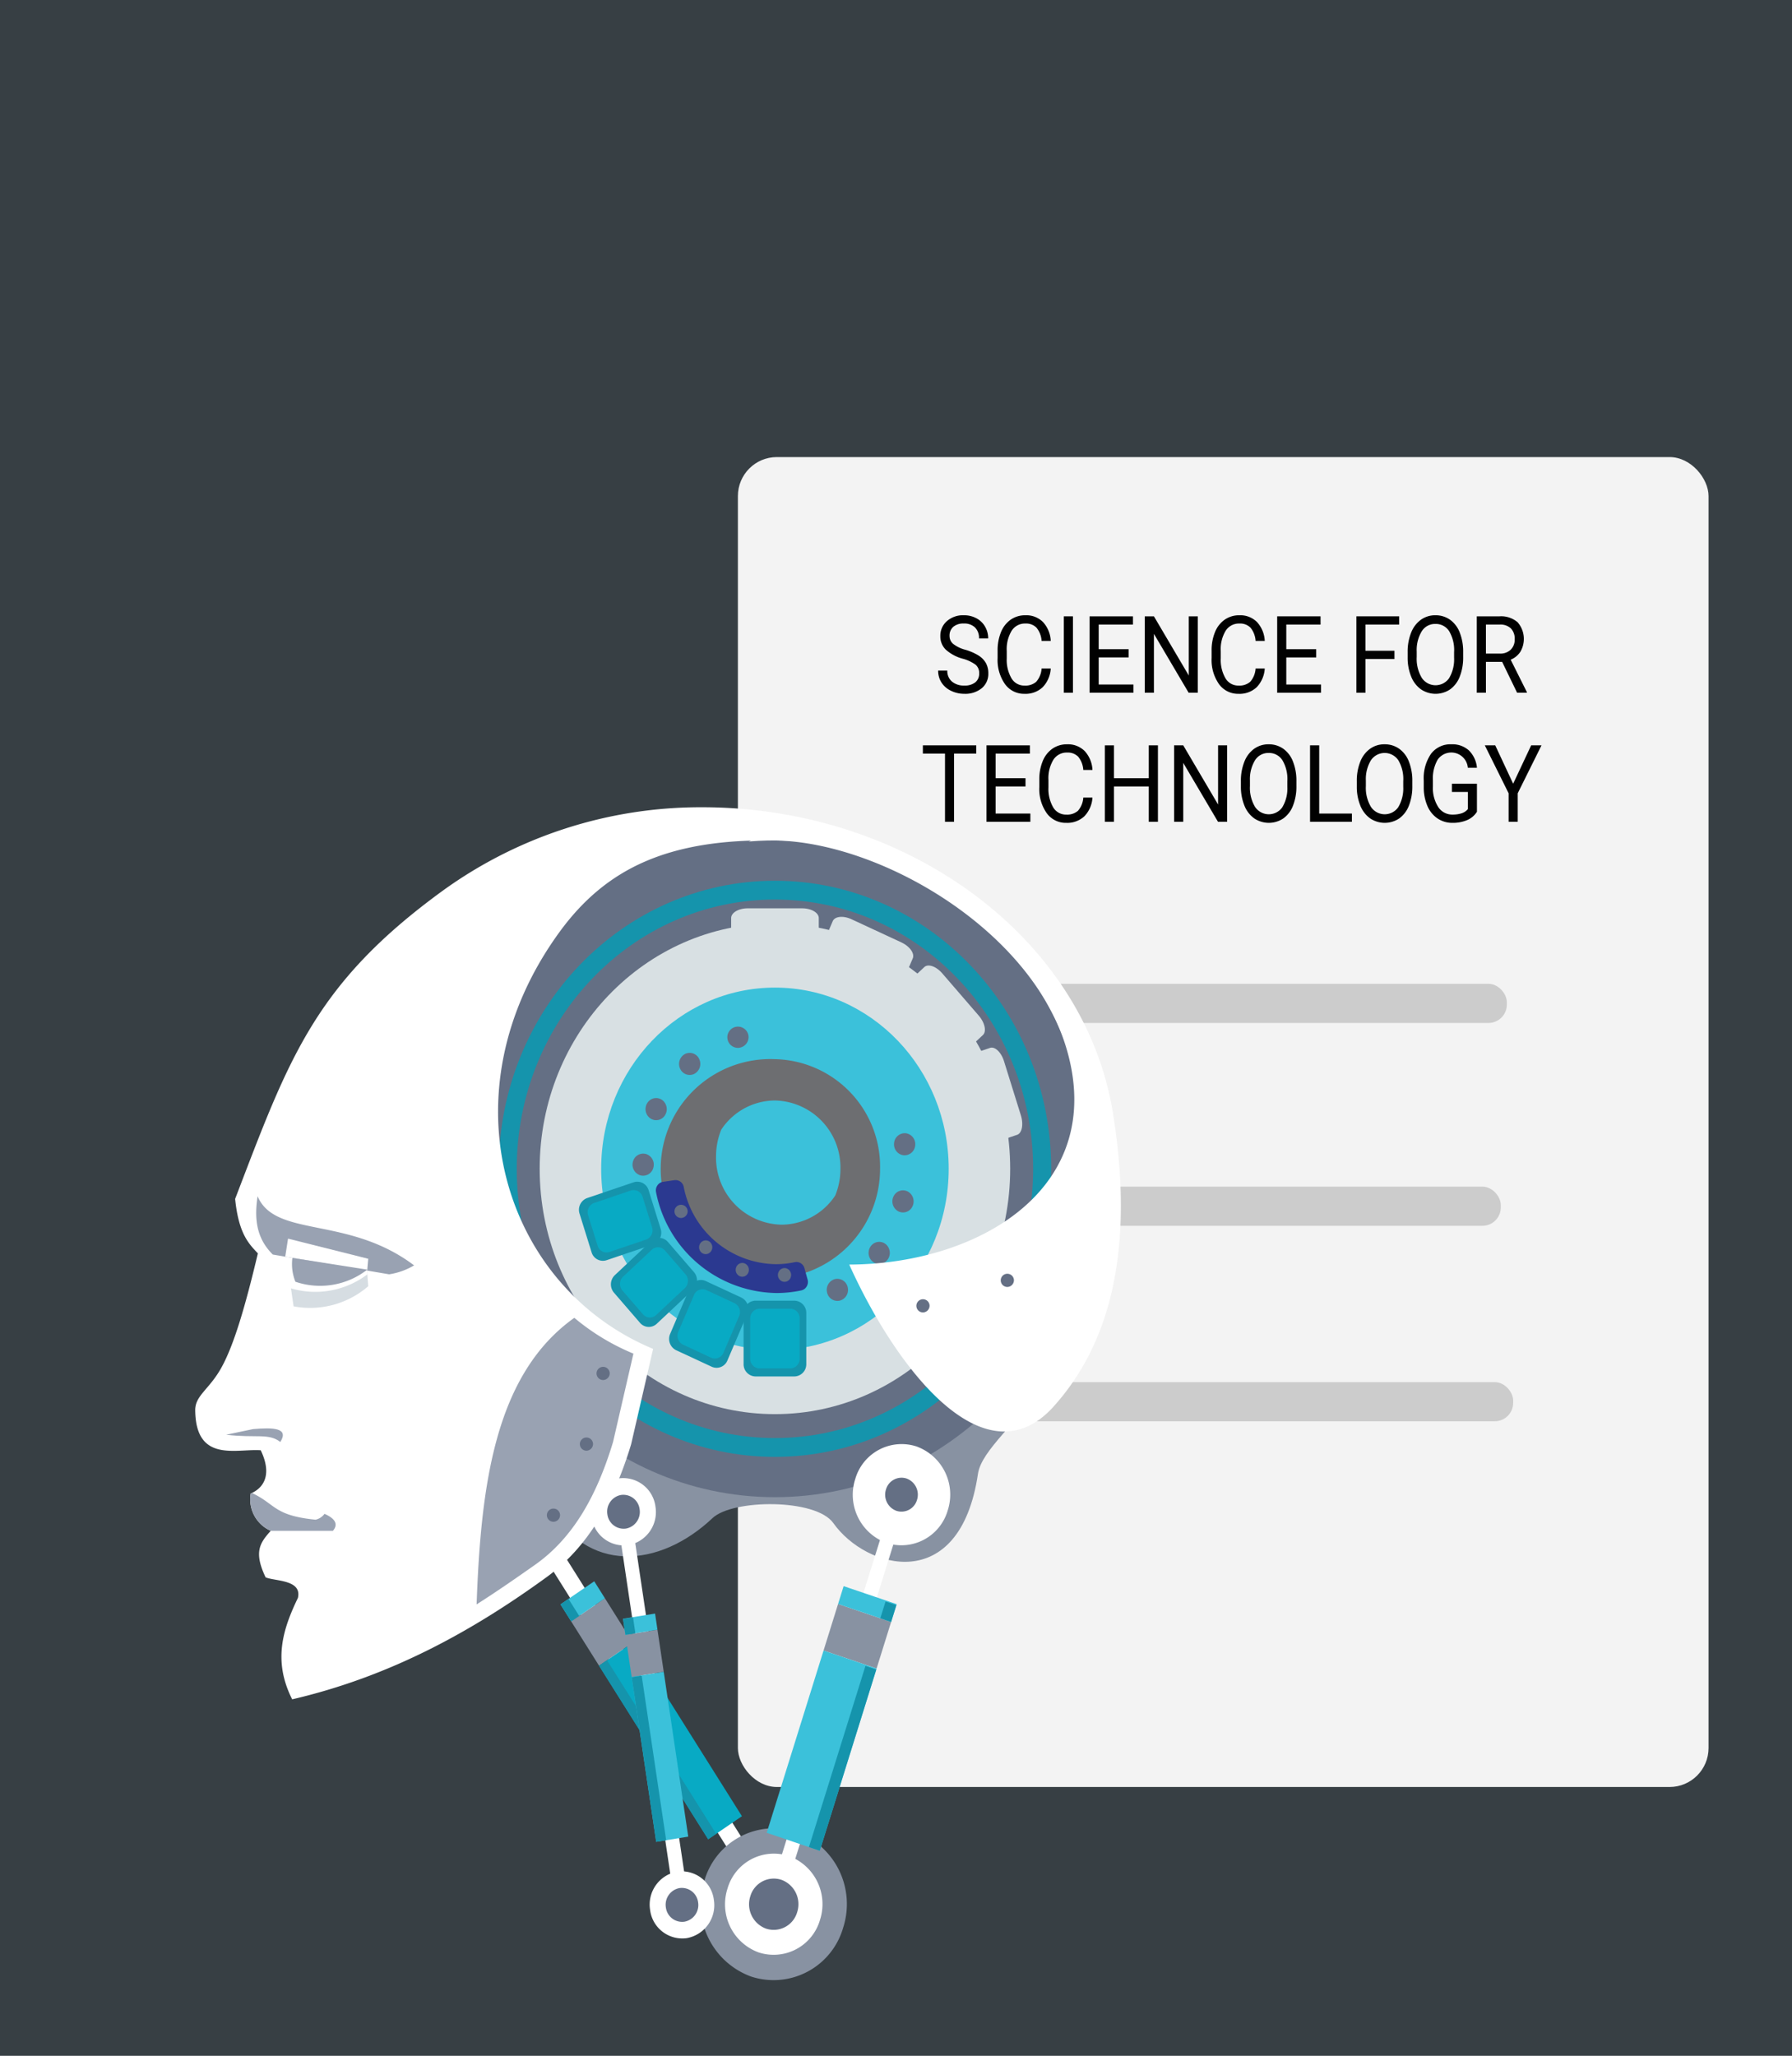 <svg id="Layer_1" data-name="Layer 1" xmlns="http://www.w3.org/2000/svg" width="183.882" height="210.855" viewBox="0 0 183.882 210.855"><defs><style>.cls-1{fill:#373f44;}.cls-2{fill:#f3f3f3;}.cls-3{fill:#ccc;}.cls-4{fill:#010101;}.cls-5{fill:#646f84;}.cls-10,.cls-11,.cls-12,.cls-13,.cls-14,.cls-15,.cls-5,.cls-6,.cls-7,.cls-8,.cls-9{fill-rule:evenodd;}.cls-6{fill:#fff;}.cls-7{fill:#8892a2;}.cls-8{fill:#08aac4;}.cls-9{fill:#3bc1da;}.cls-10{fill:#1594ac;}.cls-11{fill:#d8e0e3;}.cls-12{fill:#6d6e71;}.cls-13{fill:#2b3990;}.cls-14{fill:#99a2b2;}.cls-15{fill:#d6dde2;}</style></defs><title>scifortech</title><rect class="cls-1" width="183.882" height="210.855"/><rect class="cls-2" x="75.717" y="46.88" width="99.602" height="136.405" rx="4"/><rect class="cls-3" x="86.236" y="141.761" width="69.032" height="4.014" rx="1.882"/><rect class="cls-3" x="85.588" y="100.906" width="69.032" height="4.014" rx="1.882"/><path class="cls-4" d="M98.787,67.56a4.234,4.234,0,0,1-1.749-.94,1.886,1.886,0,0,1-.548-1.376,1.98,1.98,0,0,1,.669-1.532,2.491,2.491,0,0,1,1.739-.606,2.668,2.668,0,0,1,1.302.312,2.222,2.222,0,0,1,.885.861A2.373,2.373,0,0,1,101.4,65.481H100.46a1.513,1.513,0,0,0-.408-1.121,1.562,1.562,0,0,0-1.153-.408,1.585,1.585,0,0,0-1.077.337,1.176,1.176,0,0,0-.387.936,1.051,1.051,0,0,0,.367.811,3.439,3.439,0,0,0,1.25.607,5.51,5.51,0,0,1,1.382.606,2.208,2.208,0,0,1,.739.772,2.144,2.144,0,0,1,.241,1.04,1.905,1.905,0,0,1-.672,1.526,2.67,2.67,0,0,1-1.795.574,3.057,3.057,0,0,1-1.362-.31,2.349,2.349,0,0,1-.976-.848,2.229,2.229,0,0,1-.343-1.223h.94a1.413,1.413,0,0,0,.474,1.123,1.868,1.868,0,0,0,1.268.412,1.707,1.707,0,0,0,1.134-.334,1.128,1.128,0,0,0,.394-.91,1.113,1.113,0,0,0-.364-.891A4.014,4.014,0,0,0,98.787,67.56Z"/><path class="cls-4" d="M107.82,68.566a3.013,3.013,0,0,1-.829,1.92,2.557,2.557,0,0,1-1.855.676,2.4,2.4,0,0,1-2.012-.997,4.295,4.295,0,0,1-.757-2.665v-.754a4.875,4.875,0,0,1,.352-1.922,2.848,2.848,0,0,1,1-1.273,2.581,2.581,0,0,1,1.498-.444,2.414,2.414,0,0,1,1.81.697,3.059,3.059,0,0,1,.793,1.931h-.939a2.365,2.365,0,0,0-.528-1.361,1.504,1.504,0,0,0-1.136-.421,1.617,1.617,0,0,0-1.403.733,3.635,3.635,0,0,0-.509,2.086v.76a3.739,3.739,0,0,0,.482,2.032,1.513,1.513,0,0,0,1.348.754,1.677,1.677,0,0,0,1.193-.39,2.272,2.272,0,0,0,.553-1.36Z"/><path class="cls-4" d="M110.098,71.054h-.935v-7.84h.935Z"/><path class="cls-4" d="M115.809,67.43H112.74V70.209h3.565v.845h-4.5v-7.84h4.451V64.06H112.74V66.585h3.069Z"/><path class="cls-4" d="M122.911,71.054h-.939l-3.565-6.042v6.042h-.939v-7.84h.939l3.575,6.069V63.214h.93Z"/><path class="cls-4" d="M129.78,68.566a3.014,3.014,0,0,1-.83,1.92,2.555,2.555,0,0,1-1.855.676,2.401,2.401,0,0,1-2.012-.997,4.301,4.301,0,0,1-.756-2.665v-.754a4.873,4.873,0,0,1,.352-1.922,2.846,2.846,0,0,1,.999-1.273,2.584,2.584,0,0,1,1.499-.444,2.415,2.415,0,0,1,1.81.697,3.065,3.065,0,0,1,.793,1.931h-.94a2.372,2.372,0,0,0-.527-1.361,1.504,1.504,0,0,0-1.136-.421,1.617,1.617,0,0,0-1.403.733,3.627,3.627,0,0,0-.509,2.086v.76a3.739,3.739,0,0,0,.481,2.032,1.516,1.516,0,0,0,1.348.754,1.682,1.682,0,0,0,1.194-.39,2.272,2.272,0,0,0,.552-1.36Z"/><path class="cls-4" d="M135.059,67.43H131.99V70.209h3.565v.845h-4.5v-7.84h4.451V64.06H131.99V66.585h3.069Z"/><path class="cls-4" d="M143.09,67.592h-2.972v3.462h-.935v-7.84h4.388V64.06h-3.453v2.687H143.09Z"/><path class="cls-4" d="M150.139,67.387a5.307,5.307,0,0,1-.35,2.011,2.881,2.881,0,0,1-.992,1.311,2.677,2.677,0,0,1-2.982-.002,2.939,2.939,0,0,1-1.005-1.298,5.088,5.088,0,0,1-.367-1.952v-.566a5.228,5.228,0,0,1,.355-1.998,2.938,2.938,0,0,1,1.004-1.327,2.507,2.507,0,0,1,1.486-.46,2.551,2.551,0,0,1,1.501.455,2.879,2.879,0,0,1,1,1.319,5.331,5.331,0,0,1,.35,2.011Zm-.929-.506a3.803,3.803,0,0,0-.506-2.14,1.617,1.617,0,0,0-1.416-.746,1.6,1.6,0,0,0-1.394.746,3.708,3.708,0,0,0-.522,2.07v.576a3.808,3.808,0,0,0,.513,2.124,1.694,1.694,0,0,0,2.814.043,3.779,3.779,0,0,0,.511-2.092Z"/><path class="cls-4" d="M154.138,67.883h-1.663v3.171h-.939v-7.84H153.88a2.595,2.595,0,0,1,1.842.604,2.602,2.602,0,0,1,.287,3.031,2.163,2.163,0,0,1-.995.813l1.664,3.328v.064H155.675Zm-1.663-.846h1.435a1.519,1.519,0,0,0,1.106-.399,1.419,1.419,0,0,0,.411-1.068,1.502,1.502,0,0,0-.392-1.117,1.554,1.554,0,0,0-1.131-.394h-1.43Z"/><path class="cls-4" d="M100.176,77.293H97.9v6.995h-.93V77.293H94.698v-.846h5.478Z"/><path class="cls-4" d="M105.231,80.664h-3.069v2.779h3.566v.845h-4.5v-7.84h4.451v.846h-3.517v2.525h3.069Z"/><path class="cls-4" d="M112.1,81.8a3.013,3.013,0,0,1-.83,1.92,2.555,2.555,0,0,1-1.855.676,2.401,2.401,0,0,1-2.012-.997,4.301,4.301,0,0,1-.756-2.665V79.98a4.875,4.875,0,0,1,.352-1.922,2.845,2.845,0,0,1,.999-1.273,2.584,2.584,0,0,1,1.499-.444,2.415,2.415,0,0,1,1.81.697,3.065,3.065,0,0,1,.793,1.931H111.16a2.373,2.373,0,0,0-.527-1.361,1.504,1.504,0,0,0-1.136-.421,1.617,1.617,0,0,0-1.403.733,3.627,3.627,0,0,0-.509,2.086v.76a3.739,3.739,0,0,0,.481,2.032,1.516,1.516,0,0,0,1.348.754,1.681,1.681,0,0,0,1.194-.39,2.273,2.273,0,0,0,.552-1.36Z"/><path class="cls-4" d="M118.818,84.288h-.939v-3.624h-3.57v3.624h-.935v-7.84h.935v3.371h3.57V76.447h.939Z"/><path class="cls-4" d="M125.92,84.288h-.938l-3.566-6.042v6.042h-.939v-7.84h.939l3.575,6.069V76.447h.929Z"/><path class="cls-4" d="M133.028,80.621a5.307,5.307,0,0,1-.35,2.011,2.881,2.881,0,0,1-.992,1.311,2.677,2.677,0,0,1-2.982-.002,2.94,2.94,0,0,1-1.005-1.298,5.09,5.09,0,0,1-.367-1.952V80.125a5.228,5.228,0,0,1,.355-1.998A2.94,2.94,0,0,1,128.691,76.8a2.507,2.507,0,0,1,1.486-.46,2.551,2.551,0,0,1,1.501.455,2.878,2.878,0,0,1,1,1.319,5.331,5.331,0,0,1,.35,2.011Zm-.929-.506a3.803,3.803,0,0,0-.506-2.14,1.617,1.617,0,0,0-1.416-.746,1.6,1.6,0,0,0-1.394.746,3.707,3.707,0,0,0-.522,2.07v.576a3.808,3.808,0,0,0,.513,2.124,1.694,1.694,0,0,0,2.814.043,3.778,3.778,0,0,0,.511-2.092Z"/><path class="cls-4" d="M135.368,83.442h3.356v.845h-4.296v-7.84h.94Z"/><path class="cls-4" d="M144.922,80.621a5.307,5.307,0,0,1-.351,2.011,2.881,2.881,0,0,1-.992,1.311,2.677,2.677,0,0,1-2.982-.002,2.945,2.945,0,0,1-1.004-1.298,5.071,5.071,0,0,1-.367-1.952V80.125a5.248,5.248,0,0,1,.354-1.998A2.947,2.947,0,0,1,140.585,76.8a2.505,2.505,0,0,1,1.486-.46,2.553,2.553,0,0,1,1.501.455,2.877,2.877,0,0,1,.999,1.319,5.33,5.33,0,0,1,.351,2.011Zm-.93-.506a3.795,3.795,0,0,0-.506-2.14,1.695,1.695,0,0,0-2.809,0,3.708,3.708,0,0,0-.523,2.07v.576a3.8,3.8,0,0,0,.514,2.124,1.694,1.694,0,0,0,2.813.043,3.78,3.78,0,0,0,.511-2.092Z"/><path class="cls-4" d="M151.553,83.259a2.205,2.205,0,0,1-1.005.854,3.708,3.708,0,0,1-1.501.283,2.697,2.697,0,0,1-1.537-.45,2.908,2.908,0,0,1-1.038-1.279,4.818,4.818,0,0,1-.378-1.922v-.684a4.429,4.429,0,0,1,.747-2.746,2.492,2.492,0,0,1,2.1-.975,2.52,2.52,0,0,1,1.785.627,2.838,2.838,0,0,1,.827,1.779h-.934a1.703,1.703,0,0,0-3.096-.831,3.849,3.849,0,0,0-.489,2.115v.641a3.599,3.599,0,0,0,.545,2.099,1.708,1.708,0,0,0,1.474.779,2.962,2.962,0,0,0,.92-.129,1.403,1.403,0,0,0,.651-.435V81.229h-1.64v-.845h2.569Z"/><path class="cls-4" d="M155.269,80.384l1.849-3.937h1.06l-2.441,4.917v2.924h-.934V81.364L152.36,76.447h1.07Z"/><rect class="cls-3" x="84.969" y="121.71" width="69.032" height="4.014" rx="1.882"/><polygon class="cls-5" points="50.087 90.334 43.021 95.473 58.467 99.241 78.889 84.902 50.087 90.334 50.087 90.334"/><polygon class="cls-6" points="52.902 151.584 51.402 152.608 78.11 195.067 79.609 194.042 52.902 151.584 52.902 151.584"/><polygon class="cls-7" points="62.072 163.929 58.608 166.297 61.468 170.843 64.932 168.476 62.072 163.929 62.072 163.929"/><polygon class="cls-8" points="64.933 168.477 61.468 170.844 72.667 188.648 76.132 186.28 64.933 168.477 64.933 168.477"/><polygon class="cls-9" points="60.977 162.187 57.512 164.555 58.608 166.297 62.073 163.93 60.977 162.187 60.977 162.187"/><polygon class="cls-10" points="61.471 170.849 72.667 188.648 73.489 188.086 62.293 170.287 61.471 170.849 61.471 170.849"/><polygon class="cls-10" points="57.515 164.559 58.608 166.297 59.43 165.736 58.337 163.998 57.515 164.559 57.515 164.559"/><path class="cls-7" d="M77.081,202.73a7.879,7.879,0,0,1-4.803-9.835,7.428,7.428,0,0,1,9.435-5.008,7.88,7.88,0,0,1,4.803,9.836,7.428,7.428,0,0,1-9.435,5.007Z"/><path class="cls-7" d="M100.35,151.176c-1.861,12.495-11.482,9.783-14.843,5.037-1.795-2.535-10.332-2.449-12.386-.514-5.46,5.146-12.986,5.807-16.831-1.455-4.177-7.888,12.583-14.21,17.504-17.651l28.943-20.233,11.311.003c.988,24.108-12.962,29.864-13.699,34.811Z"/><path class="cls-5" d="M79.518,86.201c-17.841,0-32.31,15.082-32.31,33.679s14.469,33.679,32.31,33.679,32.309-15.082,32.309-33.679S97.359,86.201,79.518,86.201Z"/><path class="cls-11" d="M79.518,94.716c-13.33,0-24.14,11.268-24.14,25.163s10.81,25.164,24.14,25.164,24.14-11.269,24.14-25.164-10.81-25.163-24.14-25.163Z"/><path class="cls-9" d="M79.518,101.294c-9.846,0-17.83,8.323-17.83,18.586s7.984,18.586,17.83,18.586,17.83-8.323,17.83-18.586-7.984-18.586-17.83-18.586Z"/><path class="cls-6" d="M94.049,148.358a4.951,4.951,0,0,0-6.288,3.337,5.251,5.251,0,0,0,3.201,6.555,4.95,4.95,0,0,0,6.288-3.337,5.252,5.252,0,0,0-3.201-6.555Z"/><path class="cls-6" d="M77.853,200.255A5.251,5.251,0,0,1,74.652,193.7a4.95,4.95,0,0,1,6.288-3.337,5.251,5.251,0,0,1,3.202,6.554,4.951,4.951,0,0,1-6.288,3.337Z"/><polygon class="cls-6" points="93.19 153.536 91.82 153.071 78.712 195.077 80.081 195.542 93.19 153.536 93.19 153.536"/><path class="cls-5" d="M93.022,151.645a1.66,1.66,0,0,0-2.108,1.119,1.76,1.76,0,0,0,1.074,2.197,1.659,1.659,0,0,0,2.108-1.119,1.761,1.761,0,0,0-1.074-2.198Z"/><path class="cls-5" d="M78.614,197.815a2.661,2.661,0,0,1-1.622-3.321,2.508,2.508,0,0,1,3.186-1.691A2.66,2.66,0,0,1,81.8,196.124a2.508,2.508,0,0,1-3.186,1.691Z"/><polygon class="cls-7" points="91.44 166.359 85.997 164.514 84.508 169.288 89.95 171.133 91.44 166.359 91.44 166.359"/><polygon class="cls-9" points="89.95 171.134 84.507 169.289 78.674 187.982 84.117 189.827 89.95 171.134 89.95 171.134"/><polygon class="cls-9" points="92.011 164.531 86.568 162.685 85.997 164.515 91.44 166.36 92.011 164.531 92.011 164.531"/><polygon class="cls-10" points="83.006 189.451 84.117 189.827 89.917 171.239 88.807 170.863 83.006 189.451 83.006 189.451"/><polygon class="cls-10" points="90.33 165.984 91.44 166.36 91.978 164.636 90.867 164.259 90.33 165.984 90.33 165.984"/><path class="cls-6" d="M63.471,151.637A3.444,3.444,0,0,0,60.7,155.586a3.34,3.34,0,0,0,3.788,2.888,3.443,3.443,0,0,0,2.77-3.949,3.34,3.34,0,0,0-3.788-2.888Z"/><path class="cls-6" d="M70.487,198.786a3.33,3.33,0,0,1-3.777-2.88,3.433,3.433,0,0,1,2.762-3.937,3.33,3.33,0,0,1,3.777,2.879,3.434,3.434,0,0,1-2.763,3.937Z"/><polygon class="cls-6" points="64.691 154.94 63.268 155.17 69.269 195.492 70.692 195.262 64.691 154.94 64.691 154.94"/><path class="cls-5" d="M63.723,153.332a1.736,1.736,0,0,0-1.397,1.991,1.684,1.684,0,0,0,1.91,1.456,1.735,1.735,0,0,0,1.397-1.99,1.684,1.684,0,0,0-1.91-1.456Z"/><path class="cls-5" d="M70.237,197.1a1.684,1.684,0,0,1-1.91-1.456,1.736,1.736,0,0,1,1.397-1.991,1.684,1.684,0,0,1,1.91,1.457,1.736,1.736,0,0,1-1.397,1.99Z"/><polygon class="cls-7" points="67.464 167.151 64.175 167.683 64.817 172.001 68.107 171.469 67.464 167.151 67.464 167.151"/><polygon class="cls-9" points="68.107 171.47 64.817 172.001 67.333 188.909 70.623 188.377 68.107 171.47 68.107 171.47"/><polygon class="cls-9" points="67.218 165.497 63.928 166.029 64.175 167.683 67.464 167.151 67.218 165.497 67.218 165.497"/><polygon class="cls-10" points="64.821 172.028 67.333 188.909 68.357 188.744 65.844 171.863 64.821 172.028 64.821 172.028"/><polygon class="cls-10" points="63.932 166.055 64.175 167.683 65.198 167.518 64.955 165.89 63.932 166.055 63.932 166.055"/><path class="cls-10" d="M81.518,133.406H77.518a1.246,1.246,0,0,0-1.216,1.268v5.234a1.246,1.246,0,0,0,1.216,1.268h4.001a1.246,1.246,0,0,0,1.216-1.268v-5.234a1.246,1.246,0,0,0-1.216-1.268Z"/><path class="cls-10" d="M76.067,133.086l-3.655-1.696a1.2,1.2,0,0,0-1.606.642l-2.042,4.782a1.293,1.293,0,0,0,.617,1.673l3.655,1.696a1.2,1.2,0,0,0,1.605-.642l2.042-4.782a1.292,1.292,0,0,0-.616-1.674Z"/><path class="cls-10" d="M71.212,130.481l-2.677-3.099a1.185,1.185,0,0,0-1.717-.094l-3.731,3.502a1.31,1.31,0,0,0-.09,1.79l2.677,3.099a1.185,1.185,0,0,0,1.718.094l3.731-3.502a1.309,1.309,0,0,0,.09-1.79Z"/><path class="cls-10" d="M67.793,126.043l-1.236-3.966a1.209,1.209,0,0,0-1.532-.814l-4.776,1.617a1.283,1.283,0,0,0-.781,1.597l1.236,3.966a1.21,1.21,0,0,0,1.533.814l4.775-1.617a1.283,1.283,0,0,0,.781-1.597Z"/><path class="cls-12" d="M79.518,108.634A11.255,11.255,0,1,0,90.306,119.88a11.025,11.025,0,0,0-10.788-11.246Z"/><path class="cls-9" d="M79.518,112.873a6.636,6.636,0,0,0-5.509,2.993,7.244,7.244,0,0,0-.533,2.738,6.869,6.869,0,0,0,6.722,7.007,6.64,6.64,0,0,0,5.512-2.999A7.244,7.244,0,0,0,86.24,119.88a6.869,6.869,0,0,0-6.722-7.007Z"/><path class="cls-5" d="M66.332,118.376a1.08,1.08,0,0,0-1.372.728,1.146,1.146,0,0,0,.699,1.43,1.08,1.08,0,0,0,1.372-.728,1.145,1.145,0,0,0-.698-1.43Z"/><path class="cls-5" d="M68.058,112.916a1.058,1.058,0,0,0-1.538.083,1.169,1.169,0,0,0,.08,1.603,1.059,1.059,0,0,0,1.538-.083,1.169,1.169,0,0,0-.08-1.603Z"/><path class="cls-5" d="M71.765,108.66a1.072,1.072,0,0,0-1.437-.576,1.155,1.155,0,0,0-.552,1.498,1.072,1.072,0,0,0,1.437.576,1.155,1.155,0,0,0,.552-1.498Z"/><path class="cls-5" d="M76.813,106.343a1.09,1.09,0,1,0-1.089,1.134,1.112,1.112,0,0,0,1.089-1.134Z"/><path class="cls-5" d="M92.713,118.491a1.101,1.101,0,0,0,1.197-1.01,1.124,1.124,0,0,0-.968-1.248,1.101,1.101,0,0,0-1.197,1.01,1.124,1.124,0,0,0,.968,1.248Z"/><path class="cls-5" d="M92.114,124.206a1.065,1.065,0,0,0,1.487-.415,1.161,1.161,0,0,0-.398-1.551,1.065,1.065,0,0,0-1.487.415,1.162,1.162,0,0,0,.398,1.551Z"/><path class="cls-5" d="M89.336,129.172a1.061,1.061,0,0,0,1.521.252,1.167,1.167,0,0,0,.241-1.585,1.061,1.061,0,0,0-1.521-.252,1.167,1.167,0,0,0-.241,1.585Z"/><path class="cls-5" d="M84.861,132.532a1.09,1.09,0,0,0,1.291.874,1.135,1.135,0,0,0,.839-1.346,1.09,1.09,0,0,0-1.291-.874,1.135,1.135,0,0,0-.839,1.346Z"/><path class="cls-13" d="M67.322,122.291a12.791,12.791,0,0,0,12.354,10.33,12.18,12.18,0,0,0,2.54-.267.83.83,0,0,0,.561-.412.893.893,0,0,0,.09-.709l-.318-1.15a.852.852,0,0,0-.995-.627,9.306,9.306,0,0,1-1.951.206,9.772,9.772,0,0,1-9.443-7.923.857.857,0,0,0-.954-.694l-1.166.17a.825.825,0,0,0-.585.375.894.894,0,0,0-.133.702Z"/><path class="cls-5" d="M80.711,130.096a.672.672,0,0,0-.853.453.712.712,0,0,0,.434.889.671.671,0,0,0,.853-.452.713.713,0,0,0-.434-.889Z"/><path class="cls-5" d="M76.621,129.719a.657.657,0,0,0-.956.052.726.726,0,0,0,.05.996.658.658,0,0,0,.956-.052.727.727,0,0,0-.05-.996Z"/><path class="cls-5" d="M73.031,127.641a.666.666,0,0,0-.893-.358.718.718,0,0,0-.343.931.666.666,0,0,0,.894.358.718.718,0,0,0,.343-.931Z"/><path class="cls-5" d="M70.563,124.22a.677.677,0,1,0-.677.705.692.692,0,0,0,.677-.705Z"/><path class="cls-8" d="M81.096,134.227h-3.155a.983.983,0,0,0-.959,1v4.128a.983.983,0,0,0,.959,1h3.155a.983.983,0,0,0,.959-1v-4.128a.983.983,0,0,0-.959-1Z"/><path class="cls-11" d="M82.315,93.164h-5.598c-.936,0-1.691.449-1.691,1v3.774A23.398,23.398,0,0,1,83.97,98.52a.595.595,0,0,0,.047-.229V94.164c0-.551-.767-1-1.702-1Z"/><path class="cls-11" d="M92.496,96.66l-5.114-2.373c-.855-.397-1.72-.307-1.935.197l-1.611,3.771a.599.599,0,0,0-.047.221,23.582,23.582,0,0,1,8.076,3.829.595.595,0,0,0,.185-.237l1.61-3.771c.215-.504-.31-1.239-1.165-1.636Z"/><path class="cls-11" d="M100.434,104.171,96.688,99.834c-.626-.725-1.452-1.009-1.845-.641l-2.943,2.762a.618.618,0,0,0-.16.26,24.84,24.84,0,0,1,6.277,6.611l2.842-2.667c.393-.369.2-1.263-.426-1.988Z"/><path class="cls-11" d="M104.755,114.397l-1.73-5.55c-.289-.928-.932-1.538-1.435-1.368L97.944,108.715a25.584,25.584,0,0,1,3.615,8.63l2.809-.951c.504-.17.676-1.069.386-1.997Z"/><path class="cls-8" d="M75.36,133.657l-2.882-1.338a.946.946,0,0,0-1.266.507l-1.61,3.77a1.019,1.019,0,0,0,.486,1.32l2.882,1.338a.947.947,0,0,0,1.266-.507l1.611-3.771a1.019,1.019,0,0,0-.486-1.32Z"/><path class="cls-8" d="M70.343,130.703l-2.111-2.444a.934.934,0,0,0-1.354-.074l-2.942,2.762a1.032,1.032,0,0,0-.071,1.412l2.111,2.444a.934.934,0,0,0,1.354.074l2.943-2.762a1.032,1.032,0,0,0,.071-1.412Z"/><path class="cls-8" d="M66.912,125.878l-.975-3.128a.954.954,0,0,0-1.208-.642l-3.765,1.276a1.012,1.012,0,0,0-.616,1.26l.975,3.127a.954.954,0,0,0,1.208.642l3.766-1.275a1.011,1.011,0,0,0,.615-1.26Z"/><path class="cls-10" d="M79.518,90.334c-15.651,0-28.344,13.23-28.344,29.546s12.693,29.546,28.344,29.546,28.344-13.232,28.344-29.546S95.169,90.334,79.518,90.334Zm0,1.928c-14.63,0-26.494,12.367-26.494,27.617s11.864,27.617,26.494,27.617S106.012,135.13,106.012,119.88,94.148,92.263,79.518,92.263Z"/><path class="cls-6" d="M24.127,122.966c.371,3.651,1.443,4.628,2.333,5.59-1.28,5.388-2.46,9.447-3.781,11.787-1.242,2.2-2.666,2.793-2.647,4.316.065,5.393,4.188,3.914,6.722,4.089,1.135,2.365.432,3.81-1.027,4.436a3.521,3.521,0,0,0,2.054,3.824c-1.048,1.191-1.807,2.107-.524,4.776.978.408,3.749.224,3.312,2.108-1.522,3.16-2.601,6.422-.587,10.402,10.077-2.346,18.465-6.978,26.121-12.543,4.229-3.075,6.886-7.75,8.658-13.614,1.223-5.303,1.034-4.484,2.257-9.786-15.363-6.388-21.616-26.228-9.627-42.728,4.79-6.592,11.24-9.597,22.128-9.421s26.357,9.215,29.929,21.387c4.184,14.255-8.972,22.066-22.305,22.113,4.96,10.976,13.979,22.317,20.963,14.568,5.462-6.059,8.447-15.425,6.103-30.068-2.875-17.961-21.04-31.405-42.141-31.405A45.149,45.149,0,0,0,45.39,91.385c-13.151,9.583-15.749,17.204-21.263,31.582Z"/><path class="cls-14" d="M48.906,164.555c2.04-1.294,4.018-2.67,5.984-4.051,3.96-2.781,6.376-7.176,8.017-12.606,1.132-4.91.957-4.152,2.09-9.062a23.233,23.233,0,0,1-6.064-3.672c-8.147,5.79-9.59,17.171-10.027,29.391Z"/><path class="cls-14" d="M27.78,157.009q3.191.001,6.383.002.835-.991-.864-1.743a1.536,1.536,0,0,1-.921.601c-4.303-.428-4.067-1.587-6.526-2.741-.042.02-.084.038-.126.057a3.521,3.521,0,0,0,2.054,3.824Z"/><path class="cls-15" d="M37.788,131.921a9.11,9.11,0,0,1-7.663,2.066q-.134-.923-.269-1.847a8.837,8.837,0,0,0,7.832-1.429q.049.605.099,1.211Z"/><path class="cls-14" d="M28.765,147.898c.917-1.461-.753-1.492-2.793-1.321q-1.38.288-2.76.576c3.04.372,4.363-.19,5.552.745Z"/><path class="cls-14" d="M26.431,122.694c-.326,2.171-.196,4.245,1.563,5.98,4.48.761,7.457,1.266,11.937,2.028a7.111,7.111,0,0,0,2.56-.916c-6.79-5.128-14.23-2.785-16.06-7.092Z"/><polygon class="cls-6" points="37.787 129.108 29.557 127.043 29.268 128.89 37.681 130.319 37.787 129.108 37.787 129.108"/><path class="cls-14" d="M37.681,130.221l-7.677-1.206a4.846,4.846,0,0,0,.31,2.448,7.873,7.873,0,0,0,7.375-1.244l.099,1.119-.107-1.118Z"/><path class="cls-5" d="M95.386,133.906a.677.677,0,1,0-.677.705.691.691,0,0,0,.677-.705Z"/><path class="cls-5" d="M104.043,131.294a.677.677,0,1,0-.677.705.692.692,0,0,0,.677-.705Z"/><path class="cls-5" d="M62.565,140.84a.677.677,0,1,0-.677.705.692.692,0,0,0,.677-.705Z"/><path class="cls-5" d="M60.854,148.088a.677.677,0,1,0-.677.705.692.692,0,0,0,.677-.705Z"/><path class="cls-5" d="M57.47,155.379a.677.677,0,1,0-.677.705.691.691,0,0,0,.677-.705Z"/></svg>